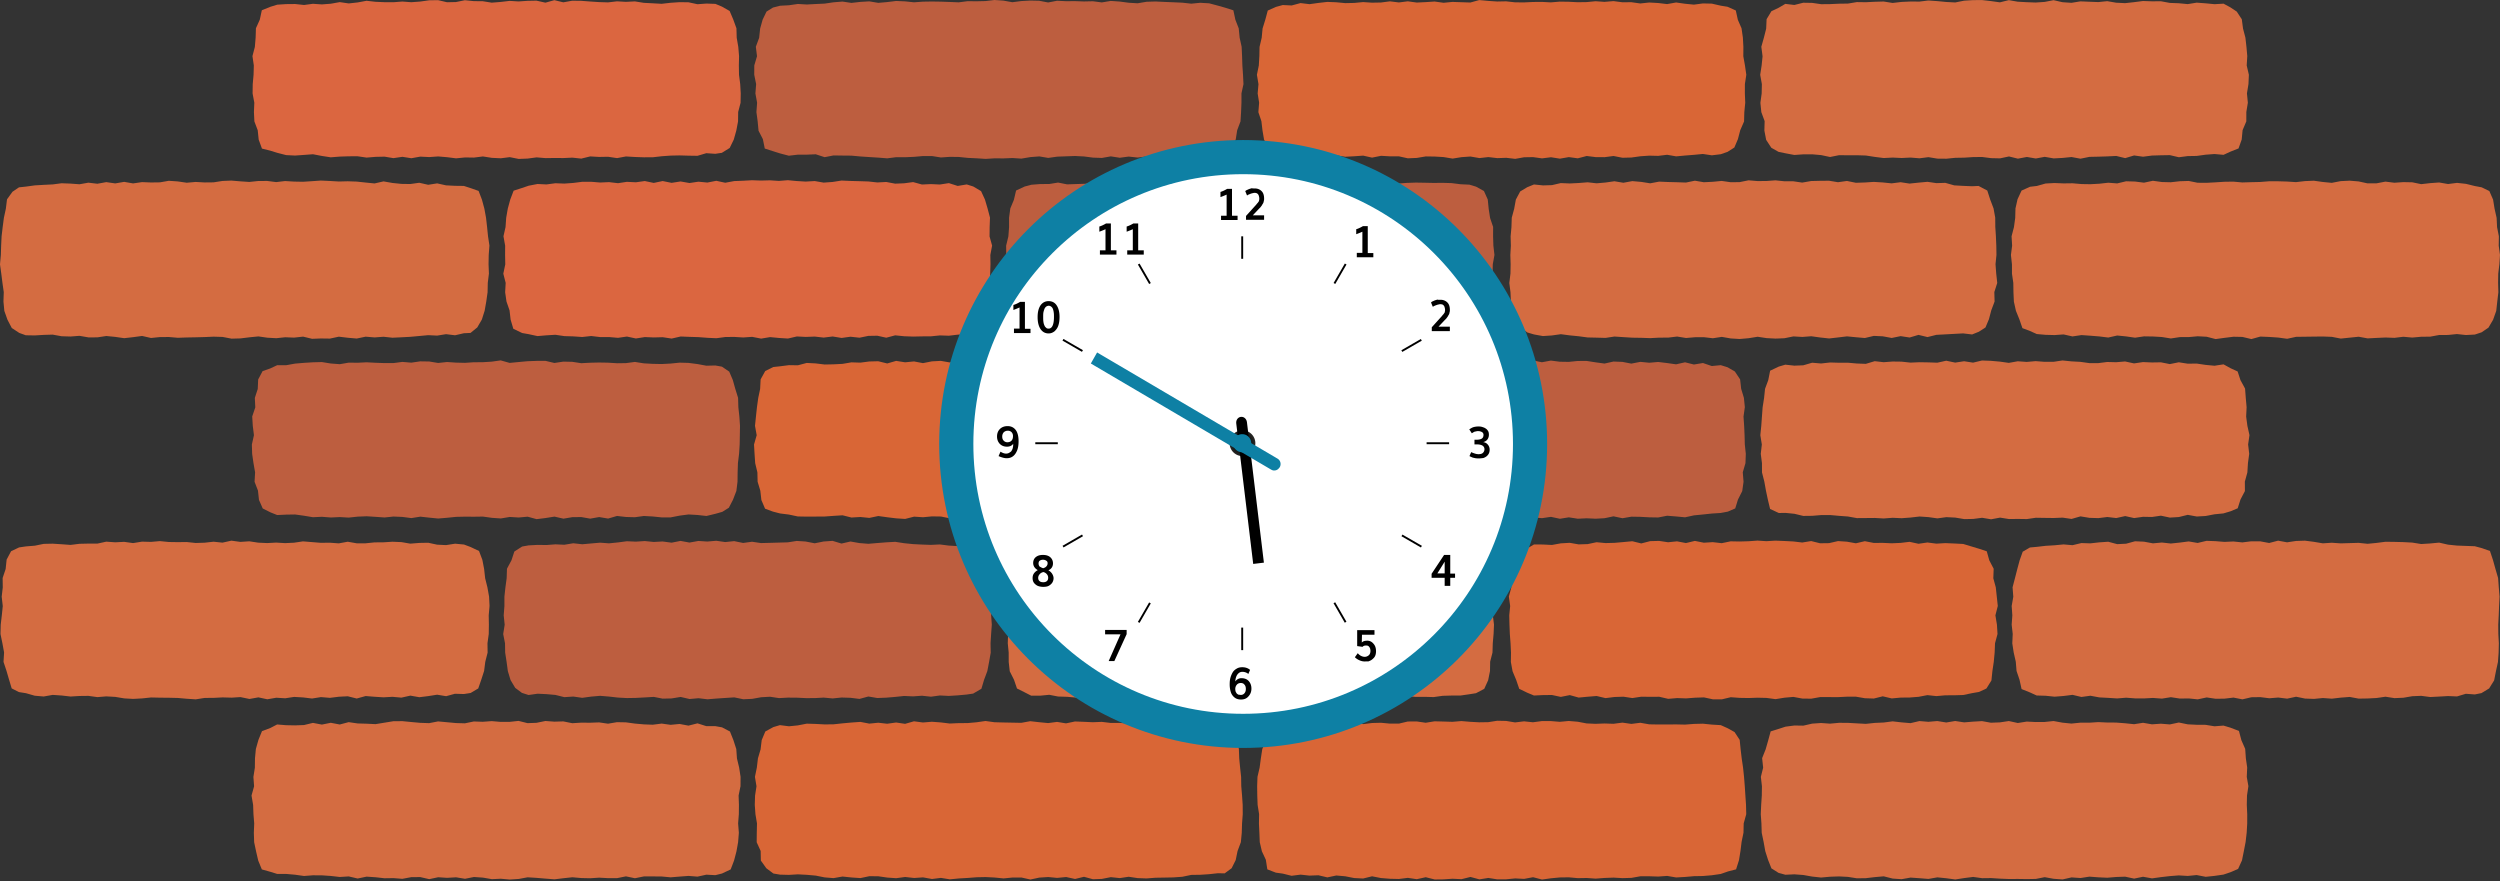 <svg width="366" height="129" viewBox="0 0 366 129" fill="none" xmlns="http://www.w3.org/2000/svg"><rect x="0" y="0" width="366" height="129" fill="#333333" stroke="none"/><g clip-path="url(#a)"><path d="M326.534 127.696l-1.019.343-1.3.189-1.305.136-1.321-.256-1.305.13-1.311-.079-1.307.103-1.305.15-1.306.181-1.313-.237-1.305.271-1.313-.282-1.307.045-1.309.108-1.309-.059-1.308-.1-1.307.203-1.309-.091-1.307.296-1.311-.091-1.309-.24-1.309.258-1.308.024-1.309-.02-1.309.008-1.309-.052-1.311-.084-1.309.015-1.31-.183-1.311.166-1.311.205-1.309-.176-1.309-.132-1.311.229-1.308-.103-1.309-.092-1.313.234-1.309-.09-1.305-.328-1.311.115-1.313.155-1.31.018-1.307-.207-1.307-.067-1.311.044-1.315.118-1.305-.14-1.303-.231-1.304-.098-1.315.061-.985-.265-1.056-.662-.493-1.238-.412-1.29-.241-1.339-.28-1.342-.042-1.367-.098-1.362.062-1.367.09-1.362.02-1.362-.158-1.375.335-1.342-.148-1.396.516-1.296.372-1.297.36-1.325 1.102-.343 1.072-.347 1.297-.17 1.31.02 1.297-.296 1.307-.089 1.313.093 1.307-.122 1.309.006 1.311.075 1.308.071 1.307-.138 1.309-.058 1.307-.171 1.311.15 1.311.112 1.305-.304 1.308.109 1.309-.112 1.309.212 1.309-.218 1.309.201 1.309-.107 1.309-.077 1.31.235 1.309-.051 1.309-.195 1.309.287 1.311-.209 1.311.067 1.308-.009 1.311-.138 1.309.24 1.309.132 1.311-.134 1.309.004 1.31-.085 1.309.061 1.311.008 1.309.101 1.307.136 1.313-.205 1.307.223 1.31-.091 1.307.106 1.317-.28 1.303.267 1.307.065 1.311.008 1.299.213 1.316-.103.995.298 1.269.483.358 1.36.557 1.268.097 1.376.195 1.353-.061 1.376.238 1.353-.204 1.37-.03 1.361.063 1.364-.002 1.366-.079 1.363-.157 1.358-.259 1.339-.27 1.341-.567 1.25-1.126.491z" fill="#E67243" fill-opacity=".9"/><path d="M252.97 127.583l-1.06.367-1.299.187-1.305.111-1.309.023-1.305.115-1.309.073-1.315-.225-1.306.093-1.309-.042-1.309.002-1.305.233-1.309.037-1.311-.075-1.309.05-1.306.096-1.309-.09-1.309.021-1.309-.12-1.309.018-1.309.124-1.306.181-1.311-.339-1.309.243-1.309-.067-1.309.13-1.309.01-1.311-.209-1.31.209-1.309-.355-1.311.327-1.309-.063-1.311.089-1.309.016-1.308-.33-1.311.29-1.309-.195-1.313.164-1.309-.032-1.309-.104-1.307-.257-1.312.324-1.311-.069-1.305-.257-1.307-.116-1.315.276-1.303-.308-1.31.048-1.303-.142-1.321.169-1.287-.319-1.013-.14-1.249-.481-.217-1.4-.58-1.246-.311-1.335-.055-1.372-.064-1.363.022-1.366-.217-1.359-.05-1.368-.018-1.37.048-1.369.314-1.348.179-1.351.207-1.349.494-1.268.553-1.185.903-.552 1.044-.394 1.299-.215 1.311.006 1.315.15 1.296-.343 1.317.272 1.307-.156 1.307-.069 1.305-.238 1.315.325 1.307-.164 1.306-.035 1.311.124 1.309.002 1.307-.31 1.307-.011 1.311.193 1.306-.211 1.309.033 1.309.04 1.309-.109 1.309.111 1.309.071 1.309-.02 1.31-.207 1.309.026 1.309.218 1.311-.159 1.311.138 1.309-.176h1.31l1.309.109 1.311-.123 1.309.109 1.309.25 1.309.056 1.311-.048 1.308.044 1.311-.17 1.307.187 1.313-.165 1.307.228 1.309.022 1.308.002 1.309-.014 1.309.03 1.315-.101 1.311-.033 1.307.134 1.308.079 1.017.457.996.556.754 1.144.136 1.376.159 1.349.199 1.344.141 1.353.109 1.36.088 1.361.093 1.366.034 1.371-.374 1.348-.03 1.363-.276 1.337-.165 1.348-.221 1.347-.422 1.333-1.193.309zm-73.684.279l-.984-.022-1.297.142-1.305.085-1.307.019-1.301.272-1.307.093-1.309.026-1.308.023-1.307.101-1.311-.047-1.313-.198-1.305.196-1.311-.138-1.307.256-1.308.049-1.311-.359-1.307.32-1.309-.286-1.309.128-1.309-.126-1.308.083-1.309.28-1.309-.294-1.309.004-1.309.128-1.309-.13-1.311-.067-1.308.027-1.311.101-1.311.075-1.311.128-1.307-.211-1.311.162-1.308-.237-1.311.089-1.309-.146-1.311.176-1.309-.091-1.307-.189-1.309-.014-1.314.278-1.309-.091-1.307-.136-1.315.231-1.307-.105-1.303-.262-1.306-.116-1.305-.069-1.315.078-1.309-.035-.961-.162-1.04-.773-.8-1.123-.028-1.404-.582-1.28.014-1.382.031-1.37-.226-1.351-.098-1.365.042-1.366.209-1.36-.227-1.379.278-1.352.16-1.355.388-1.311.165-1.362.529-1.262 1.177-.645.963-.284 1.323.168 1.303-.131 1.299-.254 1.31.04 1.311.071 1.309-.016 1.307-.14 1.307-.119 1.307-.094 1.312.252 1.307-.13 1.311.148 1.307-.181 1.311.195 1.305-.371 1.311.174 1.306-.107 1.309.097 1.311.161 1.309-.057 1.309-.008 1.307-.118 1.309-.187 1.31.181 1.309.036 1.309.025 1.311.026 1.311-.239 1.309.148 1.308.128 1.311-.173 1.309.215 1.311-.276 1.311.049 1.309.061 1.31-.053 1.307.158 1.311-.006 1.309.098 1.307.115 1.315-.304 1.311.032 1.302.313 1.311-.077 1.307.132 1.313-.104 1.309.016 1.311.031 1.306.109 1.053.532.976.44.742 1.153.277 1.347.052 1.374.131 1.353.145 1.352.022 1.361.115 1.36.092 1.363.01 1.368-.102 1.362-.043 1.369-.13 1.364-.483 1.298-.275 1.327-.592 1.188-1.029.76z" fill="#D96636"/><path d="M105.68 127.887l-.952.237-1.317-.071-1.297.284-1.315-.103-1.305.097-1.307.108-1.312-.12-1.31-.014-1.308.004-1.305.264-1.313-.276-1.305.264-1.309-.002-1.31-.071-1.31.085-1.306-.029-1.309-.113-1.309.14-1.307.16-1.31-.103-1.31-.11-1.308-.083-1.309.243-1.309.083-1.309-.115-1.309.061-1.31-.226-1.31-.091-1.31.262-1.309-.217-1.31.077-1.31-.087-1.31.28-1.31-.303-1.308.008-1.313.246-1.309-.102-1.31.019-1.307-.146-1.31-.09-1.312.274-1.305-.306-1.313.081-1.305-.15-1.309-.089-1.308-.008-1.313.101-1.303-.185-1.303-.115-1.307.004-1.05-.325-1.213-.341-.53-1.298-.312-1.34-.282-1.343-.046-1.374.054-1.373-.11-1.356-.05-1.363-.234-1.366.376-1.355-.1-1.37.213-1.351.018-1.372.13-1.37.373-1.323.525-1.292 1.218-.457.994-.517 1.323.107 1.313.025 1.307-.049 1.299-.315 1.314.248 1.305-.262 1.313.25 1.303-.345 1.313.191 1.309.038 1.31.063 1.305-.213 1.307-.215 1.31-.01 1.31.128 1.309.119 1.309.045 1.306-.254 1.31.12 1.31.122 1.309.038 1.307-.27 1.309.045 1.31-.097 1.31.113 1.308-.004 1.311-.142 1.309.329 1.31-.047 1.312-.268 1.309.098 1.31-.039 1.307.264 1.311-.079 1.31.01 1.31-.049 1.309.191 1.312-.223 1.31.026 1.306.179 1.309.117 1.307.051 1.313-.166 1.306.182 1.313-.127 1.301.245 1.323-.335 1.293.412 1.309-.002.984.175 1.166.61.507 1.269.418 1.302.097 1.37.321 1.335.209 1.356-.008 1.371-.281 1.372.05 1.362-.014 1.361-.106 1.358.108 1.377-.11 1.368-.24 1.349-.348 1.329-.498 1.309-1.293.611z" fill="#E67243" fill-opacity=".9"/><path d="M289.741 101.298l-1.041.182-1.29.268-1.309.041-1.309.004-1.305.117-1.313-.144-1.303.248-1.307.101-1.308.012-1.307.122-1.315-.31-1.305.326-1.309-.044-1.311-.227h-1.308l-1.309.064-1.307-.004-1.309-.004-1.307.236-1.311-.017-1.309-.243-1.308.116-1.309.213-1.309-.179-1.309-.034-1.309.048-1.311-.022-1.309-.097-1.31.312-1.311-.004-1.309-.282-1.309.045-1.311.101-1.309-.045-1.31.11-1.307-.304-1.311.01-1.309-.018-1.313.198-1.307-.198-1.31.044-1.313.163-1.303-.309-1.313.106-1.313.125-1.301-.363-1.318.262-1.299-.278-1.311.014-1.321.063-.973-.406-1.183-.572-.444-1.3-.531-1.273-.249-1.351.018-1.382-.065-1.362-.104-1.36-.053-1.363-.032-1.365.135-1.362-.193-1.38.36-1.34-.052-1.387.468-1.305.227-1.347.634-1.195 1.005-.46 1.034-.603 1.315.004 1.315.067 1.3-.236 1.307-.077 1.315.23 1.309-.043 1.303-.274 1.313.124 1.309-.033 1.306-.115 1.307-.122 1.313.323 1.305-.337 1.309-.033 1.311.197 1.307-.134 1.31.25 1.307-.313 1.311.264 1.307-.083 1.311.152 1.307-.272 1.308.026 1.311-.038 1.309-.095 1.311.085 1.309-.08 1.311.053 1.308.067 1.311.155 1.309-.213 1.309.324 1.309-.018 1.313-.302 1.309.087 1.308.235 1.313-.308 1.307.257 1.309-.01 1.309.061 1.311-.057 1.312-.156 1.305.284 1.315-.188 1.305.17 1.313-.077 1.309.055 1.31.07 1.285.388 1.071.323 1.088.363.368 1.315.644 1.238-.052 1.396.362 1.329.146 1.36.147 1.363-.35 1.374.225 1.363.085 1.372-.364 1.347-.056 1.362-.127 1.357-.201 1.348-.143 1.383-.732 1.177-1.074.504z" fill="#D96636"/><path d="M216.085 101.484l-.968.154-1.301.189-1.311.002-1.309.039-1.303.186-1.311-.036-1.309.008-1.31-.12-1.307.199-1.311-.162-1.309.006-1.305.249-1.309-.032-1.309.016-1.312-.219-1.305.319-1.309-.073-1.309.075-1.309-.013-1.309-.038-1.309-.014-1.308.05-1.309.11-1.309-.118-1.309-.128-1.309.041-1.311.071-1.308-.215-1.311-.032-1.309.032-1.311.17-1.311.013-1.309.136-1.308-.285-1.311.114-1.309-.126-1.311.148-1.311.065-1.309-.095-1.307-.229-1.308.018-1.309-.085-1.313.13-1.307-.112-1.315.233-1.307-.111-1.31-.041-1.299-.253-1.319.127-1.317.004-.995-.509-1.09-.546-.435-1.276-.625-1.246-.151-1.365-.004-1.376-.133-1.356.046-1.365-.315-1.356-.008-1.37.14-1.363.081-1.364.167-1.355.223-1.343-.006-1.39.483-1.287.557-1.231 1.037-.445 1.056-.32 1.301-.102 1.301-.19 1.305-.136 1.308-.019 1.313.132 1.309-.024 1.303-.26 1.311.07 1.311.107 1.306-.167 1.309-.046 1.309-.02 1.309.014 1.309.038 1.309-.02 1.307-.177 1.31.248 1.309.06 1.307-.212 1.309.097 1.311.065 1.307-.134 1.309-.097 1.31.089 1.309.044 1.309.029 1.311.032 1.311-.093 1.309.087 1.31-.07 1.309.164 1.311-.293 1.309.118 1.309.144 1.311-.073 1.31-.186 1.309.111 1.309.189 1.307.136 1.315-.278 1.309.065 1.307.164 1.312-.15 1.305.17 1.305.203 1.313-.142 1.303.187 1.325-.26 1.281.442 1.004.082 1.16.582.463 1.285.398 1.3.157 1.358.205 1.347.125 1.357v1.366l-.069 1.364.171 1.363-.06 1.364-.119 1.36-.042 1.365-.34 1.329-.024 1.376-.27 1.347-.571 1.256-1.208.639z" fill="#E67243" fill-opacity=".9"/><path d="M142.47 101.541l-.949.14-1.303.119-1.309.082-1.311-.065-1.305.18-1.312-.142-1.307.094-1.309-.059-1.307.138-1.307.109-1.309.053-1.313-.223-1.304.353-1.311-.162-1.309-.041-1.307.134-1.309-.122-1.309.071-1.309.004-1.308-.063-1.309-.01-1.309.071-1.309-.199-1.309.073-1.309.236-1.308.057-1.311-.274-1.309.085-1.311.087-1.311.108-1.309-.157-1.311.118-1.306-.304-1.311.217-1.311.032-1.309-.257-1.309.079-1.31.069-1.311.024-1.31-.071-1.306-.148-1.309-.108-1.31.114-1.316.177-1.305-.185-1.312.087-1.301-.324-1.303-.116-1.307-.063-1.323.189-.972-.309-.985-.736-.684-1.147-.394-1.306-.183-1.356-.209-1.35-.022-1.367-.266-1.353.216-1.372-.143-1.364.104-1.363v-1.368l.147-1.36.183-1.353.044-1.384.66-1.235.42-1.279 1.137-.734.953-.169 1.307-.07 1.31.018 1.308-.1 1.309.06 1.302-.216 1.313.144 1.307-.116 1.307-.115 1.31.097 1.308-.134 1.307-.172 1.31.057 1.307-.086 1.311.132 1.307-.07 1.31.176 1.308-.26 1.311.242 1.306-.234 1.309.085 1.309-.113 1.309.19 1.309-.138 1.311.268 1.308-.178 1.309.195 1.311-.033 1.309-.036 1.311-.039 1.311-.205 1.309.087 1.308.258 1.311-.262 1.311-.095 1.307.396 1.313-.3 1.307.229 1.308.107 1.311-.111 1.311-.104 1.313-.075 1.305.203 1.307.132 1.309.067 1.306.046 1.313-.063 1.303.167 1.305.075 1.323-.172 1.02.474 1.233.38.522 1.304.33 1.338-.056 1.394.41 1.32-.133 1.38.356 1.346-.108 1.37.098 1.365-.1 1.366-.085 1.361.026 1.376-.239 1.351-.257 1.344-.477 1.278-.392 1.311-1.207.706z" fill="#CC6341" fill-opacity=".9"/><path d="M68.9 101.452l-.984.154-1.31-.039-1.293.355-1.317-.219-1.303.207-1.305.162-1.315-.233-1.303.294-1.31-.119-1.31.073-1.308-.081-1.31-.106-1.306.363-1.313-.329-1.306.067-1.307.163-1.31-.11-1.308.209-1.309-.16-1.309-.075-1.309.199-1.308-.079-1.31.227-1.308-.282-1.309.235-1.309-.274-1.31.081-1.31-.036-1.31.067-1.311.01-1.311.207-1.309-.085-1.309-.116-1.308-.032-1.311-.011-1.31-.03-1.31.138-1.31.071-1.31-.075-1.307-.219-1.308-.073-1.313.107-1.305-.182-1.311.016-1.31.079-1.308-.15-1.305-.089-1.32.235-1.307-.114-1.285-.369-1.032-.164-1.06-.54-.387-1.287-.376-1.288-.433-1.303.083-1.382-.246-1.343-.279-1.353.032-1.37.16-1.365.14-1.358-.157-1.374L.405 86l-.02-1.384.442-1.31.143-1.383.653-1.225 1.171-.556 1.005-.15 1.3-.104 1.3-.266 1.309-.028 1.31.083 1.311.098 1.307-.163 1.307-.03 1.309.002 1.305-.284 1.31.093 1.31-.067 1.31.183 1.307-.213 1.309.036 1.307-.113 1.31.13 1.307.02 1.31-.016 1.31.14 1.309-.041 1.307-.146 1.309.136 1.308-.29 1.311.182 1.31-.087 1.308.199 1.31.059 1.31-.07 1.31.078 1.311-.061 1.31-.195 1.308.106 1.309.105 1.31-.016 1.31.097 1.313-.24 1.306.23h1.31l1.312-.134 1.309-.012 1.313-.083 1.309.055 1.304.225 1.313-.106 1.311-.024 1.3.28 1.308.063 1.323-.207 1.308.124.963.363 1.233.584.488 1.297.258 1.341.15 1.354.332 1.33.242 1.354.068 1.368-.121 1.371.025 1.366-.02 1.368-.186 1.357.02 1.372-.34 1.333-.174 1.351-.417 1.289-.442 1.272-1.116.662zm294.385.018l-.971.197-1.316-.096-1.291.388-1.313-.055-1.307.075-1.307.065-1.315-.172-1.307.055-1.305.223-1.308.057-1.311-.207-1.307.19-1.309.067-1.309.021-1.311-.244-1.306.1-1.309.152-1.309-.094-1.307.126-1.311-.047-1.309-.269-1.309.28-1.308-.161-1.309.104-1.309-.165-1.309.017-1.311.308-1.309-.258-1.31.155-1.311.018-1.309-.195-1.311.28-1.309-.134-1.311.018-1.306-.2-1.313.209-1.309-.098-1.311.069-1.309-.006-1.309-.099-1.313.107-1.308-.083-1.309-.069-1.303-.243-1.315.18-1.301-.31-1.315.166-1.314.104-1.307-.136-1.315-.039-.987-.45-1.223-.491-.302-1.364-.434-1.285-.113-1.359-.303-1.333-.209-1.352.064-1.371-.153-1.362.097-1.365-.097-1.37.237-1.355-.106-1.382.348-1.333.338-1.321.351-1.301.447-1.258 1.062-.619 1.015-.091 1.297-.152 1.304-.078 1.305-.127 1.311.113 1.301-.31 1.311.043 1.307-.147 1.307-.089 1.314.351 1.307-.065 1.305-.355 1.311.059 1.311.245 1.309-.12 1.309.145 1.306-.138 1.307-.169 1.311.224 1.307-.31 1.309.048 1.309.107 1.309-.06 1.308.135 1.311-.162 1.309.004 1.309.244 1.311-.341 1.311.243 1.308-.199 1.311-.044 1.309.17 1.309.22 1.309-.086 1.311.091 1.308-.038 1.311-.037 1.309.138 1.311-.127 1.311-.17 1.311.017 1.309.033 1.308.07 1.305.21 1.313-.081 1.313-.124 1.301.298 1.305.134 1.306.05 1.305.047 1.035.277 1.189.418.438 1.314.366 1.313.386 1.323.101 1.37.112 1.363-.068 1.372-.054 1.366-.069 1.361.012 1.362.077 1.37-.034 1.369-.097 1.37-.293 1.343-.268 1.355-.734 1.175-1.12.68zm-36.723-26.62l-1.058.315-1.299.127-1.299.25-1.307.075-1.317-.243-1.301.322-1.307.08-1.316-.279-1.305.189-1.309-.024-1.307.184-1.313-.292-1.305.29-1.311-.154-1.306.164-1.309-.042-1.311-.215-1.305.375-1.311-.19-1.309.054-1.309-.016-1.308-.02-1.309.192-1.309-.02-1.309.016-1.309-.209-1.311.246-1.309-.221-1.31.168-1.311.025-1.309-.222-1.309-.065-1.311.18-1.309-.184-1.308-.089-1.311.152-1.311.096-1.311-.06-1.311.098-1.309-.073-1.308.012-1.311.01-1.307-.235-1.307-.097-1.307-.118-1.309.006-1.313.108-1.312.016-1.295-.313-1.297-.13-.985.015-1.277-.589-.326-1.363-.281-1.321-.24-1.333-.338-1.332V67.8l-.175-1.358.157-1.367-.221-1.364.137-1.363.098-1.36.101-1.361.211-1.346.143-1.357.472-1.275.272-1.377 1.269-.603.957-.282 1.323.146 1.307-.053 1.294-.375 1.313.11 1.305-.145 1.311.037 1.309-.004 1.313.116 1.309.05 1.302-.391 1.311.15 1.309-.098 1.309.017 1.311.142 1.307-.057 1.309.022 1.308.047 1.307-.29 1.311.276 1.307-.2 1.311.206 1.307-.313 1.308.047 1.311.116 1.309.184 1.311-.235 1.309.095 1.311-.115 1.309.101 1.31-.004 1.311-.197 1.309.134 1.309.071 1.309.183 1.309.002 1.31-.165 1.311.033 1.311-.11 1.305.284 1.313-.194 1.309.056 1.31-.022 1.305.26 1.317-.266 1.305.207 1.309-.018 1.303.193 1.305.125 1.326-.205 1.025.567 1.036.474.418 1.275.672 1.227.104 1.374.121 1.361-.066 1.372.181 1.354.303 1.36-.197 1.367.159 1.373-.185 1.36-.084 1.368-.368 1.329.008 1.392-.648 1.233-.406 1.285-1.04.44z" fill="#E67243" fill-opacity=".9"/><path d="M252.946 74.905l-1.044.195-1.301.083-1.303.14-1.303.126-1.301.284-1.313-.124-1.313-.106-1.302.254-1.309-.022-1.311-.071-1.309-.023-1.307.228-1.313-.28-1.305.276-1.308.073-1.309-.061-1.309.063-1.309-.203-1.307.21-1.311-.281-1.308.193-1.309-.116-1.309-.083-1.309.312-1.309-.081-1.309-.254-1.311.033-1.308.164-1.311-.081-1.311.128-1.309-.106-1.311.213-1.309-.132-1.308-.251-1.311.316-1.309-.16h-1.311l-1.311.059-1.307-.21-1.313.214-1.308.038-1.307-.233-1.311.071-1.309-.12-1.305-.164-1.309.018-1.308-.04-1.315.128-1.297-.285-1.313.029-.977-.19-.976-.76-.653-1.152-.248-1.333-.283-1.327-.31-1.336-.096-1.363.082-1.37-.195-1.36.131-1.365-.115-1.367.28-1.352.126-1.353.137-1.354.089-1.367.321-1.327.658-1.18.969-.433 1.07-.364 1.303-.067 1.301-.207 1.305-.14 1.306-.012 1.315.211 1.309-.026 1.307-.102 1.309-.004 1.307-.113 1.308.002 1.307-.165 1.309.081 1.309-.166 1.309.006 1.307-.022 1.311.087 1.306-.144 1.309.029 1.311.27 1.309.016 1.309-.008 1.307-.116 1.311.044 1.308-.203 1.309-.087 1.311.012 1.309.35 1.311-.38 1.309.274 1.31-.244 1.309.167 1.309.022 1.311-.132 1.311-.006 1.309.205 1.307.179 1.312-.294 1.311.05 1.305.252 1.315-.256 1.307.128 1.313-.112 1.306.159 1.305.186 1.319-.296 1.299.325 1.319-.221 1.291.442 1.319-.128.99.306 1.072.62.77 1.154.153 1.382.4 1.317.139 1.365-.195 1.386.094 1.356.062 1.361.035 1.362.146 1.371-.05 1.368-.394 1.335.113 1.39-.191 1.362-.626 1.241-.4 1.297-1.094.473z" fill="#CC6341" fill-opacity=".9"/><path d="M179.31 75.028l-.992.236-1.307.069-1.309.01-1.311-.043-1.305.112-1.303.193-1.307.097-1.312-.134-1.309-.059-1.309.057-1.305.31-1.311-.164-1.307.191-1.308-.008-1.313-.296-1.305.272-1.309-.19-1.309.011-1.307.262-1.311-.28-1.308.14-1.309-.132-1.309.018-1.309-.004-1.309-.059-1.309.085-1.311-.077-1.31.28-1.309-.034-1.311-.029-1.309.02-1.309-.265-1.309-.02-1.31.125-1.309-.085-1.313.333-1.309-.085-1.309-.159-1.307-.182-1.314.276-1.307-.132-1.311.077-1.305-.327-1.311.084-1.311.095-1.311.008-1.31.008-1.311-.026-1.299-.276-1.299-.163-1.04-.271-1.152-.425-.541-1.27-.155-1.365-.396-1.313-.032-1.37-.322-1.343-.094-1.366-.079-1.367.392-1.366-.249-1.372.141-1.36.145-1.359.187-1.351.279-1.331.072-1.4.674-1.22 1.177-.588.995-.108 1.299-.166 1.311.02 1.295-.345 1.312.07 1.313.16 1.309-.027 1.307-.067 1.305-.223 1.309.043 1.307-.17 1.308-.033 1.313.324 1.305-.377 1.311.207 1.309-.128 1.309.25 1.307-.26 1.308-.071 1.309.23 1.309-.277 1.309-.022 1.309.185 1.311.136 1.308-.307 1.309.083 1.309.28 1.311-.288 1.311.045 1.309.144 1.309.065 1.31-.039 1.311-.284 1.309.207 1.309.157 1.311-.132 1.309-.015 1.31-.016 1.309.018 1.313-.11 1.309.082 1.307.126 1.311.008 1.31-.045 1.307.114 1.309.043 1.305.166 1.313-.09 1.307.11 1.293.225.988.074 1.104.671.732 1.173.175 1.374.088 1.363.418 1.321.061 1.368-.071 1.37-.056 1.363-.01 1.362.038 1.361v1.366l.121 1.383-.322 1.34-.366 1.319-.126 1.38-.6 1.243-1.172.569z" fill="#D96636"/><path d="M105.74 74.937l-1.024.288-1.291.313-1.319-.146-1.313-.075-1.3.172-1.303.254-1.311.004-1.311-.134-1.311-.073-1.307.182-1.309-.036-1.31-.15-1.305.381-1.311-.219-1.307.231-1.31-.231-1.308.014-1.307.22-1.31-.3-1.31.21-1.306.162-1.311-.36-1.309.119-1.309-.08-1.309.22-1.308-.091-1.311-.183-1.31.02-1.31-.01-1.309.03-1.31.133-1.311.11-1.31-.13-1.308-.143-1.311.21-1.309-.171-1.309-.055-1.31.136-1.31-.094-1.308-.083-1.311.053-1.31.14-1.31-.075-1.313.059-1.306-.1-1.313.06-1.303-.216-1.303-.182-1.31.02-1.32.06-.986-.393-1.132-.572-.547-1.25-.147-1.362-.498-1.292.078-1.386-.237-1.345-.195-1.358-.041-1.365.304-1.366-.17-1.368-.083-1.373.45-1.333-.068-1.382.426-1.307.064-1.396.648-1.222 1.094-.381 1.048-.489 1.313.006 1.299-.235 1.307-.11 1.307-.081 1.309-.035 1.314.212 1.313.099 1.303-.225 1.311.014 1.307-.065 1.31.069 1.31.047h1.308l1.307-.173 1.31.11 1.306-.191 1.309.02 1.31.217 1.308-.14 1.31.09 1.31.032 1.306-.087 1.309-.006 1.31-.083 1.31-.183 1.308.367 1.311-.126 1.311-.121 1.309-.047 1.31-.008 1.31.312 1.31-.197 1.31.029 1.308.2 1.309-.068 1.31-.03 1.31.022 1.308.083 1.311-.018 1.313-.173 1.305.207 1.309.073 1.309.027 1.31-.07 1.315-.133 1.309.038 1.305.169 1.299.241 1.313-.032.969.172 1.066.727.523 1.225.366 1.303.408 1.31.039 1.374.148 1.356.091 1.363-.022 1.366-.024 1.366-.087 1.361-.167 1.353-.046 1.362-.016 1.372-.169 1.36-.491 1.28-.609 1.176-.961.603z" fill="#CC6341" fill-opacity=".9"/><path d="M289.737 48.553l-1.016.412-1.321-.155-1.305.07-1.305.072-1.307.07-1.299.326-1.318-.32-1.301.385-1.313-.203-1.305.268-1.311-.242-1.311-.06-1.305.31-1.31-.113-1.309-.128-1.307.158-1.309.15-1.309-.144-1.309-.18-1.308.1-1.309-.076-1.309.266-1.309.052-1.309-.069-1.309-.199-1.309.212-1.31.115-1.311-.079-1.309-.23-1.311.2-1.309-.153-1.309.005-1.31.111-1.309-.213-1.311.158-1.309.004-1.311.071-1.311-.046-1.309-.02-1.308-.08-1.309-.087-1.313.199-1.309-.037-1.311-.028-1.305-.175-1.306-.13-1.305-.172-1.317.185-1.317.087-1.299-.235-.979-.29-.972-.733-.686-1.145-.357-1.314-.387-1.321-.062-1.372-.171-1.358.165-1.375.026-1.362-.042-1.361.076-1.36-.036-1.365.123-1.358.044-1.37.356-1.32.245-1.342.634-1.187 1.025-.617.994-.405 1.323.136 1.307-.039 1.297-.3 1.311.055 1.308-.065 1.307-.106 1.313.148 1.307-.113 1.305-.187 1.313.221 1.305-.241 1.31.115 1.311.207 1.307-.247 1.309.056 1.309.033 1.309.045 1.306-.27 1.309.225 1.309-.065 1.309-.126 1.309.189 1.311-.014 1.309-.266 1.308.11 1.311-.009 1.309-.097 1.311.136 1.309.002 1.309.193 1.31-.228 1.311-.032 1.309-.012 1.309.217 1.311-.183 1.309.266 1.308-.043 1.311-.087 1.309.08 1.309.135 1.313-.168 1.305.2 1.313-.137 1.312-.122 1.305.193 1.313-.04 1.295.367 1.305.075 1.303.054.96-.044 1.276.673.429 1.323.488 1.287.246 1.35.012 1.377.088 1.361.059 1.364.022 1.364-.137 1.363.103 1.366.15 1.377-.426 1.334.038 1.38-.486 1.294-.342 1.299-.505 1.205-.941.609z" fill="#E67243" fill-opacity=".9"/><path d="M216.077 48.758h-.972l-1.299.115-1.307.057-1.307.024-1.301.244-1.307.101-1.308.061-1.309.071-1.313-.29h-1.309l-1.307.144-1.311-.077-1.307.059-1.308.1-1.311-.181-1.307.022-1.307.17-1.307.238-1.311-.276-1.309.16-1.308.081-1.309-.265-1.309.014-1.309-.02-1.309-.061-1.309.121-1.31-.097-1.311.264-1.309.103-1.311-.065-1.309-.128-1.309-.14-1.309-.026-1.312.323-1.307-.37-1.311.187-1.309-.077-1.313.154-1.309-.146-1.308.002-1.307-.189-1.313.228-1.311-.006-1.303-.343-1.311.111-1.314.114-1.301-.254-1.311.008-1.305-.117-1.305-.067-.957-.061-1.153-.735-.43-1.282-.531-1.264-.165-1.358-.137-1.357-.291-1.347-.05-1.368.06-1.37-.024-1.365-.018-1.37.327-1.35.103-1.357-.002-1.374.181-1.36.527-1.267.32-1.362 1.265-.586.965-.256 1.307-.103 1.311-.006 1.303-.211 1.317.263 1.306-.046 1.309-.04 1.305-.181 1.309-.045 1.313.193 1.303-.368 1.31.183 1.309-.122 1.309.057 1.311.211 1.305-.404 1.311.374 1.309-.114 1.306-.122 1.309-.012 1.309-.047 1.309.067 1.309.033 1.309-.223 1.311.113 1.308.025 1.311-.148 1.309.038 1.311.067 1.309.156 1.311.045 1.308-.15 1.309.134 1.309.093 1.311-.09 1.309.163 1.313-.373 1.31.008 1.305.412 1.313-.226 1.305.248 1.311-.026 1.311-.1 1.311-.044 1.308.022 1.311.028 1.311-.014 1.309.039 1.305.166 1.311.063.968.292 1.152.637.559 1.246.135 1.366.207 1.337.444 1.315-.006 1.371.043 1.364.156 1.362-.243 1.363-.032 1.36-.052 1.36-.087 1.357.117 1.392-.575 1.28.002 1.41-.754 1.153-1.084.757z" fill="#CC6341" fill-opacity=".9"/><path d="M142.476 48.766l-.955.158-1.307.07-1.303.155-1.313-.044-1.305.132-1.308.008-1.309.03-1.311-.049-1.311-.132-1.303.347-1.313-.29-1.308.023-1.305.267-1.311-.144-1.307.177-1.311-.213-1.307.162-1.309-.148-1.308.049-1.309-.067-1.309.304-1.309-.083-1.309-.126-1.309.22-1.308-.258-1.309.091-1.311-.08-1.309.013-1.311.177-1.311-.06-1.309-.1-1.308-.04-1.31-.052-1.312.302-1.309-.199-1.309.035-1.31-.053-1.311.205-1.307-.282-1.313.187-1.307-.114-1.31.002-1.308-.154-1.313.144-1.308-.091-1.31-.039-1.302-.195-1.313.08-1.319.111-1.295-.282-.958-.168-1.28-.62-.397-1.337-.157-1.355-.448-1.298-.195-1.354.076-1.374-.344-1.347.286-1.372-.026-1.361.008-1.362-.246-1.382.302-1.347.097-1.366.235-1.347.36-1.32.491-1.293 1.154-.374 1.05-.355 1.295-.251 1.313.064 1.305-.174 1.31.05 1.306-.095 1.306-.166 1.31-.004 1.31.108 1.31-.057 1.31.156 1.307-.199 1.309.067 1.308-.183 1.311.276 1.305-.276 1.311.266 1.307-.205 1.311.23 1.307-.195 1.31.126 1.307-.256 1.311.284 1.307-.244 1.311-.05 1.309-.073 1.31.048 1.309-.036 1.311.087 1.311-.105 1.309.125 1.309.078 1.311-.078 1.306.228 1.311-.094 1.313-.207 1.309.057 1.309.035 1.311.042 1.306.144 1.311-.07 1.307.247 1.311-.055 1.313-.176 1.301.355 1.311-.06 1.308.06 1.317-.203 1.291.412 1.327-.22.959.303 1.137.676.569 1.235.386 1.311.35 1.331-.049 1.384-.014 1.368.374 1.347-.259 1.372.022 1.361-.044 1.362-.099 1.357.083 1.376-.103 1.366-.207 1.357-.302 1.347-.826 1.108-1.032.804z" fill="#DB6640"/><path d="M68.886 48.741l-.975.045-1.29.298-1.318-.162-1.3.21-1.312-.064-1.304.122-1.307.12-1.31.07-1.308.063-1.31-.142-1.308.098-1.31-.11-1.307.272-1.31-.114-1.31-.158-1.307.28-1.309-.018-1.307.049-1.31-.319-1.31.146-1.308-.053-1.309.138-1.309-.073-1.309-.188-1.309.13-1.308.162-1.311.036-1.31-.251-1.31-.04-1.309.058-1.31.035-1.31.024-1.31.047-1.31-.112-1.308.008-1.313.132-1.307-.296-1.31.178-1.313.148-1.307-.188-1.307-.13-1.313.199-1.31.002-1.306-.226-1.312.1-1.31-.04-1.302-.238-1.311.04-1.315.078-1.315-.023-.946-.339-1.106-.728-.627-1.203-.46-1.297-.129-1.37.046-1.38-.193-1.347-.171-1.357L0 38.699l.125-1.367.042-1.368.066-1.366.159-1.357.179-1.354.286-1.333.17-1.37.797-1.107.957-.65 1.026-.109 1.295-.177 1.305-.077 1.307-.063 1.303-.17 1.31.05 1.311.096 1.305-.231 1.311.156 1.305-.237 1.313.188 1.305-.227 1.31.227 1.307-.19 1.311.052 1.307-.018 1.307-.227 1.309.091 1.31.193 1.307-.116 1.311.073 1.31-.014 1.306-.205 1.309-.053 1.31.11 1.31.09 1.31-.139 1.31-.008 1.31.168 1.309-.154 1.31.08 1.31.026 1.31-.085 1.31-.092 1.31.061 1.309.077 1.31-.032 1.31.044 1.309.14 1.306.132 1.315-.3 1.307.23 1.307.135 1.309.02 1.313-.184 1.302.296 1.315-.207 1.3.29 1.306.067 1.307.017 1.058.345 1.096.387.487 1.276.355 1.313.246 1.341.153 1.356.138 1.357.205 1.358-.104 1.371-.024 1.366.054 1.368-.167 1.36-.028 1.369-.193 1.353-.237 1.348-.411 1.3-.67 1.147-.987.805zm294.418-.089l-.984.327-1.309.069-1.317-.142-1.305.132-1.307.008-1.302.24-1.311.013-1.307.12-1.311-.118-1.307.159-1.309-.05-1.309.06-1.308.067-1.311-.24-1.309.134-1.307.136-1.309-.254-1.309-.05-1.308.014-1.309.018-1.309.017-1.309.284-1.309-.179-1.309-.09-1.309-.054-1.308.365-1.311-.314-1.309-.027-1.311.163-1.311.178-1.309-.339-1.308-.07-1.311.117-1.309.004-1.311.2-1.309-.212-1.309-.077-1.308-.02-1.313.196-1.307-.188-1.309-.132-1.315.296-1.307-.162-1.307-.106-1.306-.091-1.315.197-1.301-.293-1.313.094-1.311-.033-1.305-.117-1.058-.475-1.042-.388-.44-1.276-.513-1.268-.296-1.337-.064-1.372-.02-1.366-.197-1.355-.002-1.368-.151-1.367.175-1.366-.08-1.374.349-1.343.185-1.35.037-1.383.303-1.348.588-1.268 1.246-.558.992-.117 1.287-.36 1.309-.069 1.313.055 1.309-.018 1.311.114 1.31.022 1.307-.071 1.307-.146 1.311.1 1.303-.311 1.311.038 1.311.167 1.304-.28 1.311.184 1.309.033 1.307-.148 1.309-.043 1.311.264 1.308.01 1.309-.071 1.309-.083 1.307-.02 1.311.12 1.309-.04 1.309-.03 1.308-.103 1.311.002 1.311.038 1.309.085 1.311-.15 1.309-.056 1.308.184 1.309.128 1.313-.254 1.311-.064 1.309.109 1.307.284 1.309-.006 1.312-.25 1.307.163 1.313-.09 1.309.027 1.305.27 1.313-.148 1.312-.096 1.303.226 1.317-.167 1.307.14 1.289.319 1.016.192 1.12.542.547 1.25.221 1.348.298 1.327.066 1.363.265 1.343-.024 1.368.187 1.36-.09 1.367-.165 1.36-.022 1.361.04 1.374-.161 1.36-.151 1.365-.46 1.299-.682 1.158-1.005.684zM326.523 22.21l-.996.457-1.323-.118-1.305.098-1.303.182-1.309.023-1.304.168-1.317-.308-1.309.022-1.307.04-1.307.169-1.311-.183-1.304.39-1.313-.319-1.307.065-1.309.041-1.309.028-1.305.268-1.311-.245-1.308.132-1.307.069-1.311-.228-1.309.242-1.309-.223-1.309.247-1.309-.323-1.308.279-1.311-.031-1.309-.17-1.311.014-1.311.085-1.309.022-1.31.132-1.309-.012-1.309-.215-1.311.166-1.309-.107-1.311.063-1.31-.061-1.311.067-1.307-.165-1.307-.203-1.309-.04-1.309.004-1.309-.012-1.316.264-1.303-.276-1.305-.118-1.311.006-1.315.091-1.295-.245-1.008-.207-1.06-.6-.758-1.157-.261-1.356.038-1.39-.485-1.313-.136-1.361.187-1.38.028-1.361-.244-1.366.21-1.36.138-1.355-.183-1.388.376-1.329.334-1.319.063-1.39.705-1.17 1.004-.47 1.03-.602 1.327.16 1.295-.326 1.311.022 1.315.19 1.309-.011 1.306-.06 1.309-.018 1.305-.219 1.309.019L274.46.26l1.309-.037 1.311.21 1.306-.151 1.309-.059 1.309.01 1.307-.16 1.309.091 1.311.126 1.309.071 1.306-.26 1.309-.083 1.309-.008 1.309.15 1.311.183 1.309-.32 1.308.228 1.311.071 1.309.05 1.311-.09 1.311-.254 1.309.297 1.309.09 1.31-.214 1.309.055 1.309.05 1.313-.132 1.307.224 1.309.065 1.31-.145 1.313-.168 1.309.045 1.311-.008 1.305.241 1.309.049 1.307.126 1.316-.212 1.307.098 1.307.126 1.321-.075.998.54.937.624.736 1.126.179 1.358.346 1.319.154 1.355.121 1.358-.084 1.37.317 1.355-.06 1.367-.221 1.36.131 1.374-.22 1.351-.004 1.378-.545 1.286-.13 1.368-.463 1.305-1.202.476z" fill="#E67243" fill-opacity=".9"/><path d="M252.922 22.229l-1 .349-1.303.16-1.321-.197-1.305.126-1.305.104-1.304.12-1.315-.232-1.307.16-1.309-.032-1.307.091-1.307.183-1.309.034-1.312-.258-1.307.173-1.309-.01-1.309-.163-1.307.341-1.309-.178-1.307.227-1.31-.207-1.309.165-1.309-.183-1.309.022-1.309.232-1.309-.153-1.308.047-1.311-.154-1.311.146-1.309-.227-1.311.091-1.311.211-1.307-.22-1.308-.078-1.311-.019-1.311.22-1.311.056-1.307-.288-1.311-.002-1.308-.075-1.313.264-1.305-.292-1.311.095-1.311.07-1.307-.208-1.307-.111-1.306-.045-1.317.217-1.313.047-1.299-.28-1.323.123-.962-.375-1.077-.688-.676-1.18-.231-1.352-.159-1.352-.443-1.32.109-1.382-.213-1.356.118-1.367-.229-1.368.278-1.36.082-1.361.028-1.368.312-1.333.129-1.357.402-1.295.358-1.333 1.192-.532.998-.274 1.315.061 1.293-.349 1.317.16 1.301-.182 1.307-.15 1.31.053 1.313.125 1.307-.028 1.307-.124 1.311.087 1.309-.026 1.306-.17 1.311.162 1.307-.166 1.309.182 1.309-.065 1.307-.085 1.311.183L212.64.28l1.311.045 1.309.044 1.307-.359 1.309.122 1.311.089 1.308-.026 1.309.146 1.311.012 1.309-.063 1.311-.012 1.309.07 1.311-.11 1.308.02 1.309.067 1.311-.019 1.311-.126 1.309.092 1.311-.11 1.308.169 1.309-.009 1.307.185 1.313-.14 1.309.073 1.305.158 1.317-.235 1.304.185 1.305.13 1.317-.175 1.311.03 1.291.295.998.162 1.216.544.298 1.36.545 1.255.193 1.354.076 1.365-.012 1.366.242 1.35.197 1.36-.207 1.366-.004 1.366.056 1.372-.135 1.361-.038 1.376-.563 1.288-.34 1.303-.517 1.216-.993.637z" fill="#D96636"/><path d="M179.358 22.115l-1.05.274-1.293.27-1.303.179-1.307.103-1.314-.197-1.305.189-1.309.008-1.311-.006-1.309-.026-1.307.156-1.311-.144-1.306.174-1.311-.203-1.307.23-1.309-.047-1.311-.17-1.309-.067-1.307.046-1.308.049-1.309.185-1.309-.22-1.309.102-1.309.221-1.309-.085-1.308.053-1.309-.01-1.311.083-1.311-.085-1.309-.063-1.309-.134-1.311-.017-1.31.09-1.307-.207-1.311-.002-1.309.117-1.311.057-1.311-.006-1.31.167-1.309-.104-1.309-.081-1.309-.087-1.307-.12-1.311-.012-1.308-.02-1.315.255-1.299-.424-1.311.055-1.311.002-1.319.154-1.291-.339-1.04-.328-1.193-.382-.277-1.374-.636-1.237-.128-1.37-.181-1.355.1-1.376-.249-1.352.107-1.367-.276-1.366.006-1.372.398-1.345-.171-1.386.485-1.313.145-1.353.362-1.303.575-1.185.943-.588 1.034-.266 1.305-.069 1.301-.19 1.311.078 1.307-.07 1.307-.06 1.305-.192 1.306-.106 1.313.195 1.307-.148 1.309-.077 1.311.219 1.307-.116 1.308-.16L132.5.2l1.309.138 1.309-.094 1.307-.022 1.309.02 1.309.045 1.31.055 1.307-.169 1.309.013 1.309-.03L145.589 0l1.309.09 1.308.235 1.311-.17 1.311-.072 1.309.029 1.309.251 1.311-.253 1.311.065 1.308-.01 1.309.048 1.311-.03 1.309.17 1.313-.217 1.309.09 1.306.174 1.309.08 1.313-.222 1.311-.04 1.309.062 1.309.053 1.309.059 1.304.144 1.317-.128 1.309.077 1.289.343 1.038.294 1.214.386.294 1.373.493 1.273.134 1.361.292 1.337.064 1.366.045 1.366.092 1.363.068 1.368-.295 1.357v1.364l-.056 1.365-.083 1.366-.487 1.294-.211 1.342-.587 1.195-.969.517z" fill="#CC6341" fill-opacity=".9"/><path d="M105.68 22.373l-.96.144-1.315-.09-1.291.382-1.313-.02-1.309-.037-1.309.028-1.306.094-1.307.15-1.31.006-1.308-.047-1.31-.077-1.308.242-1.31-.197-1.31.024-1.308-.075-1.307.319-1.309-.14-1.309.06-1.309-.01-1.308.019-1.31-.108-1.308.175-1.309.052-1.309-.261-1.309.166-1.309-.063-1.31-.205-1.31.165-1.31-.02-1.31.131-1.31-.166-1.309-.112-1.31.093-1.31-.066-1.31.235-1.309-.207-1.31.193-1.31-.217-1.31.03-1.311.108-1.307-.193-1.31.004-1.31.042-1.313.106-1.305-.199-1.302-.25-1.313.098-1.313.093-1.311-.065-1.287-.332-1.072-.33-1.176-.293-.479-1.31-.14-1.369-.489-1.296-.067-1.37.056-1.372-.253-1.351.02-1.366.123-1.363.038-1.362-.201-1.378.35-1.34.115-1.358.044-1.38.567-1.26.298-1.376 1.264-.51.986-.304 1.307-.085 1.31-.014 1.316.142 1.3-.174 1.311.089 1.307-.1L49.74.31l1.313.193L52.36.357l1.305-.242 1.31.148 1.311.057 1.31.006 1.306-.1 1.309.098L61.52.227l1.307-.183 1.308-.02 1.311.304 1.31-.03 1.306-.266 1.309.134L70.68.18l1.31.21L73.3.285l1.31-.153 1.31.08 1.31-.09 1.309-.026 1.309.294L81.16.024l1.307.316 1.311-.235 1.311.016 1.309.1 1.309.085 1.309.043 1.312-.153 1.31.075 1.31-.066 1.307.21 1.307.068 1.309.073 1.312-.149 1.313-.089 1.311.018 1.299.282 1.317-.095 1.315.045.968.406 1.114.633.529 1.243.468 1.289.038 1.38.232 1.343.114 1.36-.03 1.365.022 1.362.175 1.363.077 1.372-.026 1.37-.348 1.343-.018 1.376-.256 1.347-.372 1.319-.597 1.225-1.148.709z" fill="#DB6640"/></g><path d="M182 107c23.196 0 42-18.804 42-42s-18.804-42-42-42-42 18.804-42 42 18.804 42 42 42z" fill="#fff" stroke="#0E80A4" stroke-width="5" stroke-miterlimit="10"/><path d="M181.999 34.598h-.282v3.294h.282v-3.294zm0 57.285h-.282v3.294h.282v-3.294zm-13.765-50.302l.244-.14-1.647-2.853-.244.141 1.647 2.852zm28.64 49.584l.244-.141-1.647-2.852-.243.14 1.646 2.853zM158.399 51.51l.141-.244-2.852-1.646-.141.243 2.852 1.647zm49.626 28.641l.141-.243-2.853-1.647-.14.244 2.852 1.647zm-53.163-15.404h-3.294v.281h3.294v-.281zm57.287 0h-3.294v.281h3.294v-.281zM158.551 78.5l-.141-.244-2.852 1.647.141.243 2.852-1.646zm49.6-28.625l-.141-.244-2.852 1.647.141.243 2.852-1.646zm-39.675 38.463l-.244-.141-1.647 2.852.244.141 1.647-2.852zm28.653-49.618l-.244-.14-1.647 2.851.244.141 1.647-2.852zm-18.369-6.513v-.62h.817v-3.096c-.31.141-.592.254-.901.366v-.76c.309-.084.647-.253.985-.45h.704v3.94h.816v.62h-2.421zm4.926-4.619c.422 0 .76.141 1.013.395.253.253.366.619.366 1.097 0 .113 0 .198-.028.282-.028.084-.028.169-.057.253a.846.846 0 0 1-.112.226c-.056.084-.085.14-.113.197-.028.056-.084.112-.141.197-.056.084-.112.14-.14.169l-.169.168-.901.957h1.661v.648h-2.646v-.563l1.323-1.464c.112-.112.169-.197.225-.253a.881.881 0 0 1 .169-.197c.056-.085.113-.17.141-.197a.409.409 0 0 0 .056-.197c.028-.085.028-.141.028-.226 0-.056 0-.14-.028-.253a1.756 1.756 0 0 0-.084-.281c-.057-.085-.085-.141-.169-.197a.306.306 0 0 0-.197-.085c-.057-.028-.141-.028-.226-.028-.056 0-.112 0-.169.028-.056 0-.112.028-.168.028-.057.028-.113.028-.169.056-.057.029-.113.029-.169.057-.057.028-.085.056-.141.056-.056.028-.084.056-.113.056-.028.029-.056.029-.084.057-.028.028-.056.028-.056.028h-.028l-.254-.62c.028 0 .028-.028.056-.056a.932.932 0 0 1 .198-.112c.112-.057.197-.085.309-.141.113-.028.254-.084.394-.113.113.029.254.029.423.029zm-1.998 74.823c-.366 0-.675-.084-.929-.281a1.636 1.636 0 0 1-.563-.788 3.763 3.763 0 0 1-.169-1.183c0-.338.028-.647.113-.957a3.3 3.3 0 0 1 .338-.788c.141-.225.338-.394.591-.535.225-.14.507-.197.788-.197.479 0 .873.14 1.154.394l-.253.591a1.352 1.352 0 0 0-.901-.31c-.281 0-.507.142-.704.395-.197.281-.281.62-.309 1.013.225-.31.535-.478.901-.478.45 0 .816.14 1.069.422.254.281.394.647.394 1.098 0 .45-.14.816-.422 1.126-.281.338-.647.478-1.098.478zm-.028-.675a.655.655 0 0 0 .535-.254c.141-.169.197-.366.197-.619s-.056-.478-.197-.619c-.113-.169-.31-.254-.535-.254-.253 0-.45.085-.591.254a.948.948 0 0 0-.225.647c0 .141.028.254.056.366.056.113.113.197.169.282.084.084.169.112.253.169.141 0 .254.028.338.028zm-34.287-34.653c-.337 0-.732-.113-1.182-.31l.282-.647c.281.169.534.281.816.281a.9.9 0 0 0 .394-.084 2.28 2.28 0 0 0 .338-.225c.084-.113.169-.254.225-.423a2.07 2.07 0 0 0 .084-.619v-.084c-.197.281-.506.422-.9.422-.451 0-.789-.14-1.07-.422-.253-.282-.394-.62-.394-1.07 0-.45.141-.816.422-1.098.282-.281.676-.422 1.126-.422.507 0 .901.197 1.182.563.282.366.423.929.423 1.66 0 .48-.057.93-.197 1.296-.141.366-.338.675-.592.872-.281.226-.591.31-.957.31zm.113-2.337c.253 0 .45-.084.591-.225.141-.14.225-.366.225-.675a.81.81 0 0 0-.197-.563.74.74 0 0 0-.563-.226.856.856 0 0 0-.591.226.926.926 0 0 0-.225.619c0 .253.056.45.197.591a.71.71 0 0 0 .563.253zm69.051 2.365c-.169 0-.338 0-.506-.028-.169-.028-.282-.056-.395-.084-.112-.029-.197-.085-.281-.113-.085-.028-.141-.084-.169-.084l-.056-.029.253-.59a.461.461 0 0 0 .169.084c.084.028.197.084.394.14.169.057.338.085.507.085.281 0 .506-.056.647-.197a.72.72 0 0 0 .225-.535.603.603 0 0 0-.309-.535c-.197-.112-.479-.169-.845-.169h-.309v-.675h.225c.394 0 .675-.057.844-.17.169-.112.254-.28.254-.562a.45.45 0 0 0-.226-.394 1.158 1.158 0 0 0-.534-.141.96.96 0 0 0-.282.028c-.084.028-.169.028-.253.056a.453.453 0 0 0-.169.085c-.056.028-.085.056-.141.084-.056.028-.084.056-.112.056l-.366-.563c.253-.168.45-.281.647-.337a2.83 2.83 0 0 1 .76-.085c.197 0 .366.028.535.085.169.056.338.112.478.225.141.084.254.225.338.366.085.14.113.338.113.535 0 .169-.028.31-.085.45a.928.928 0 0 1-.281.394.95.95 0 0 1-.479.225c.31.057.535.17.704.394.169.198.253.45.253.704 0 .197-.028.394-.112.563a1.25 1.25 0 0 1-.338.422c-.141.113-.31.198-.478.254-.226.028-.423.056-.62.056zm-17.902-29.473v-.62h.817v-3.096c-.31.14-.592.253-.901.366v-.732c.309-.084.647-.253.985-.45h.704v3.94h.816v.62h-2.421v-.028zm12.246 6.249c.422 0 .76.141 1.013.394.254.254.366.62.366 1.098 0 .113 0 .197-.028.282-.028.084-.028.169-.056.253a.85.85 0 0 1-.113.225 1.684 1.684 0 0 0-.112.197c-.029.057-.085.113-.141.197-.057.085-.113.141-.141.17l-.169.168-.901.957h1.661v.648h-2.646v-.563l1.323-1.464c.113-.113.169-.197.225-.253.028-.057.085-.113.169-.197.057-.085.113-.17.141-.198.028-.056.056-.112.056-.197.028-.084.028-.14.028-.225 0-.056 0-.14-.028-.253a1.775 1.775 0 0 0-.084-.282c-.056-.084-.085-.14-.169-.197a.304.304 0 0 0-.197-.084c-.056-.028-.141-.028-.225-.028-.057 0-.113 0-.169.028-.057 0-.113.028-.169.028-.056.028-.113.028-.169.056-.056.029-.113.029-.169.057-.056.028-.084.056-.141.056-.056.028-.084.056-.112.056-.028.028-.057.028-.085.056a.086.086 0 0 1-.056.029h-.028l-.254-.62c.029 0 .029-.028.057-.056a.888.888 0 0 1 .197-.113c.112-.056.197-.084.309-.14.113-.028.254-.085.395-.113.112.056.253.028.422.028zm.618 41.888v-1.183h-1.914v-.59l1.83-2.76h.901v2.731h.703v.62h-.703v1.182h-.817zm-1.07-1.83h1.07v-1.717c-.056.084-.394.647-1.07 1.717zm-10.64 12.893c-.253 0-.507-.057-.76-.17a2.186 2.186 0 0 1-.675-.45l.422-.591c.141.169.309.31.478.394.169.085.366.14.535.14a.909.909 0 0 0 .591-.224c.169-.141.254-.366.254-.648 0-.225-.057-.422-.169-.563-.113-.169-.254-.225-.451-.225-.253 0-.422.056-.534.197l-.789-.112v-2.337h2.534v.676h-1.83l-.028 1.154c.141-.197.422-.282.816-.282.338 0 .648.141.901.45.253.282.366.648.366 1.099 0 .197-.028.394-.084.563-.057.168-.141.31-.254.422a1.91 1.91 0 0 1-.366.31c-.14.084-.281.14-.45.197-.169-.029-.338 0-.507 0zm-37.468-.085l1.718-3.884h-2.252v-.648h3.152v.62l-1.801 3.94h-.817v-.028zm-9.599-10.837c-.31 0-.563-.057-.789-.141a1.485 1.485 0 0 1-.563-.45c-.14-.198-.197-.423-.197-.704 0-.254.057-.479.197-.676.141-.197.338-.366.563-.478-.45-.254-.675-.62-.675-1.042 0-.366.141-.676.394-.873.281-.225.619-.31 1.041-.31.451 0 .817.113 1.07.338.254.226.394.535.394.901 0 .45-.225.817-.675 1.014.225.112.394.281.535.478.14.225.225.45.225.676 0 .253-.085.507-.225.704a1.486 1.486 0 0 1-.563.45c-.198.084-.451.113-.732.113zm0-.676c.225 0 .422-.056.534-.169.141-.112.198-.281.198-.507a.772.772 0 0 0-.198-.506.956.956 0 0 0-.506-.31c-.225.056-.394.14-.535.31a.768.768 0 0 0-.225.534c0 .198.056.367.197.48.112.112.309.168.535.168zm0-2.055c.197-.056.366-.14.478-.282a.638.638 0 0 0 .169-.45c0-.169-.056-.281-.197-.366a.807.807 0 0 0-.479-.14.802.802 0 0 0-.478.14c-.113.085-.169.225-.169.422 0 .17.056.31.169.45.141.057.281.17.507.226zm-4.279-34.455v-.62h.817v-3.097c-.31.141-.591.254-.901.366v-.732c.31-.084.647-.253.985-.45h.704v3.941h.816v.62h-2.421v-.029zm5.067.084c-.506 0-.9-.225-1.182-.648-.281-.422-.422-1.013-.422-1.745 0-.732.141-1.295.422-1.717.282-.394.676-.62 1.182-.62.507 0 .901.197 1.183.62.281.422.422.985.422 1.689 0 .478-.056.9-.169 1.238-.113.366-.31.62-.535.845-.281.225-.563.338-.901.338zm0-.704c.507 0 .789-.563.789-1.717 0-.225 0-.422-.029-.62a2.268 2.268 0 0 0-.112-.506.718.718 0 0 0-.254-.366.591.591 0 0 0-.366-.14.675.675 0 0 0-.394.14.86.86 0 0 0-.253.366c-.056.169-.113.338-.141.506-.028.197-.028.395-.028.62 0 .253 0 .478.028.675.028.197.057.366.141.535a.717.717 0 0 0 .253.366c.085.113.226.14.366.14zm7.517-10.838v-.62h.817v-3.096c-.31.141-.591.254-.901.366v-.76c.31-.084.647-.253.985-.45h.704v3.94h.816v.62h-2.421zm3.998 0v-.62h.817v-3.096c-.31.141-.591.254-.901.366v-.76c.31-.084.647-.253.985-.45h.704v3.94h.816v.62h-2.421z" fill="#000"/><path d="M181.856 66.773a1.886 1.886 0 1 0 0-3.771 1.886 1.886 0 0 0 0 3.771z" fill="url(#b)"/><path d="M181.664 61.03c.447-.054.83.296.887.771l2.483 20.57-1.565.189-2.483-20.57c-.057-.475.231-.907.678-.96z" fill="#000"/><path d="M160.159 52.912l-.121.214.212.125 25.99 15.296c.348.21.724.014.89-.257.181-.298.118-.72-.207-.919l-.003-.002-25.993-15.297-.218-.129-.126.221-.424.748z" fill="#0E80A4" stroke="#0E80A4" stroke-width=".5"/><path d="M181.858 66.21a1.323 1.323 0 1 0 0-2.647 1.323 1.323 0 0 0 0 2.647z" fill="#0E80A4"/><defs><radialGradient id="b" cx="0" cy="0" r="1" gradientUnits="userSpaceOnUse" gradientTransform="translate(181.856 64.878) scale(1.877)"><stop/><stop offset=".302" stop-color="#050505"/><stop offset=".657" stop-color="#131312"/><stop offset="1" stop-color="#282826"/></radialGradient><clipPath id="a"><path fill="#fff" d="M0 0h366v128.761H0z"/></clipPath></defs></svg>